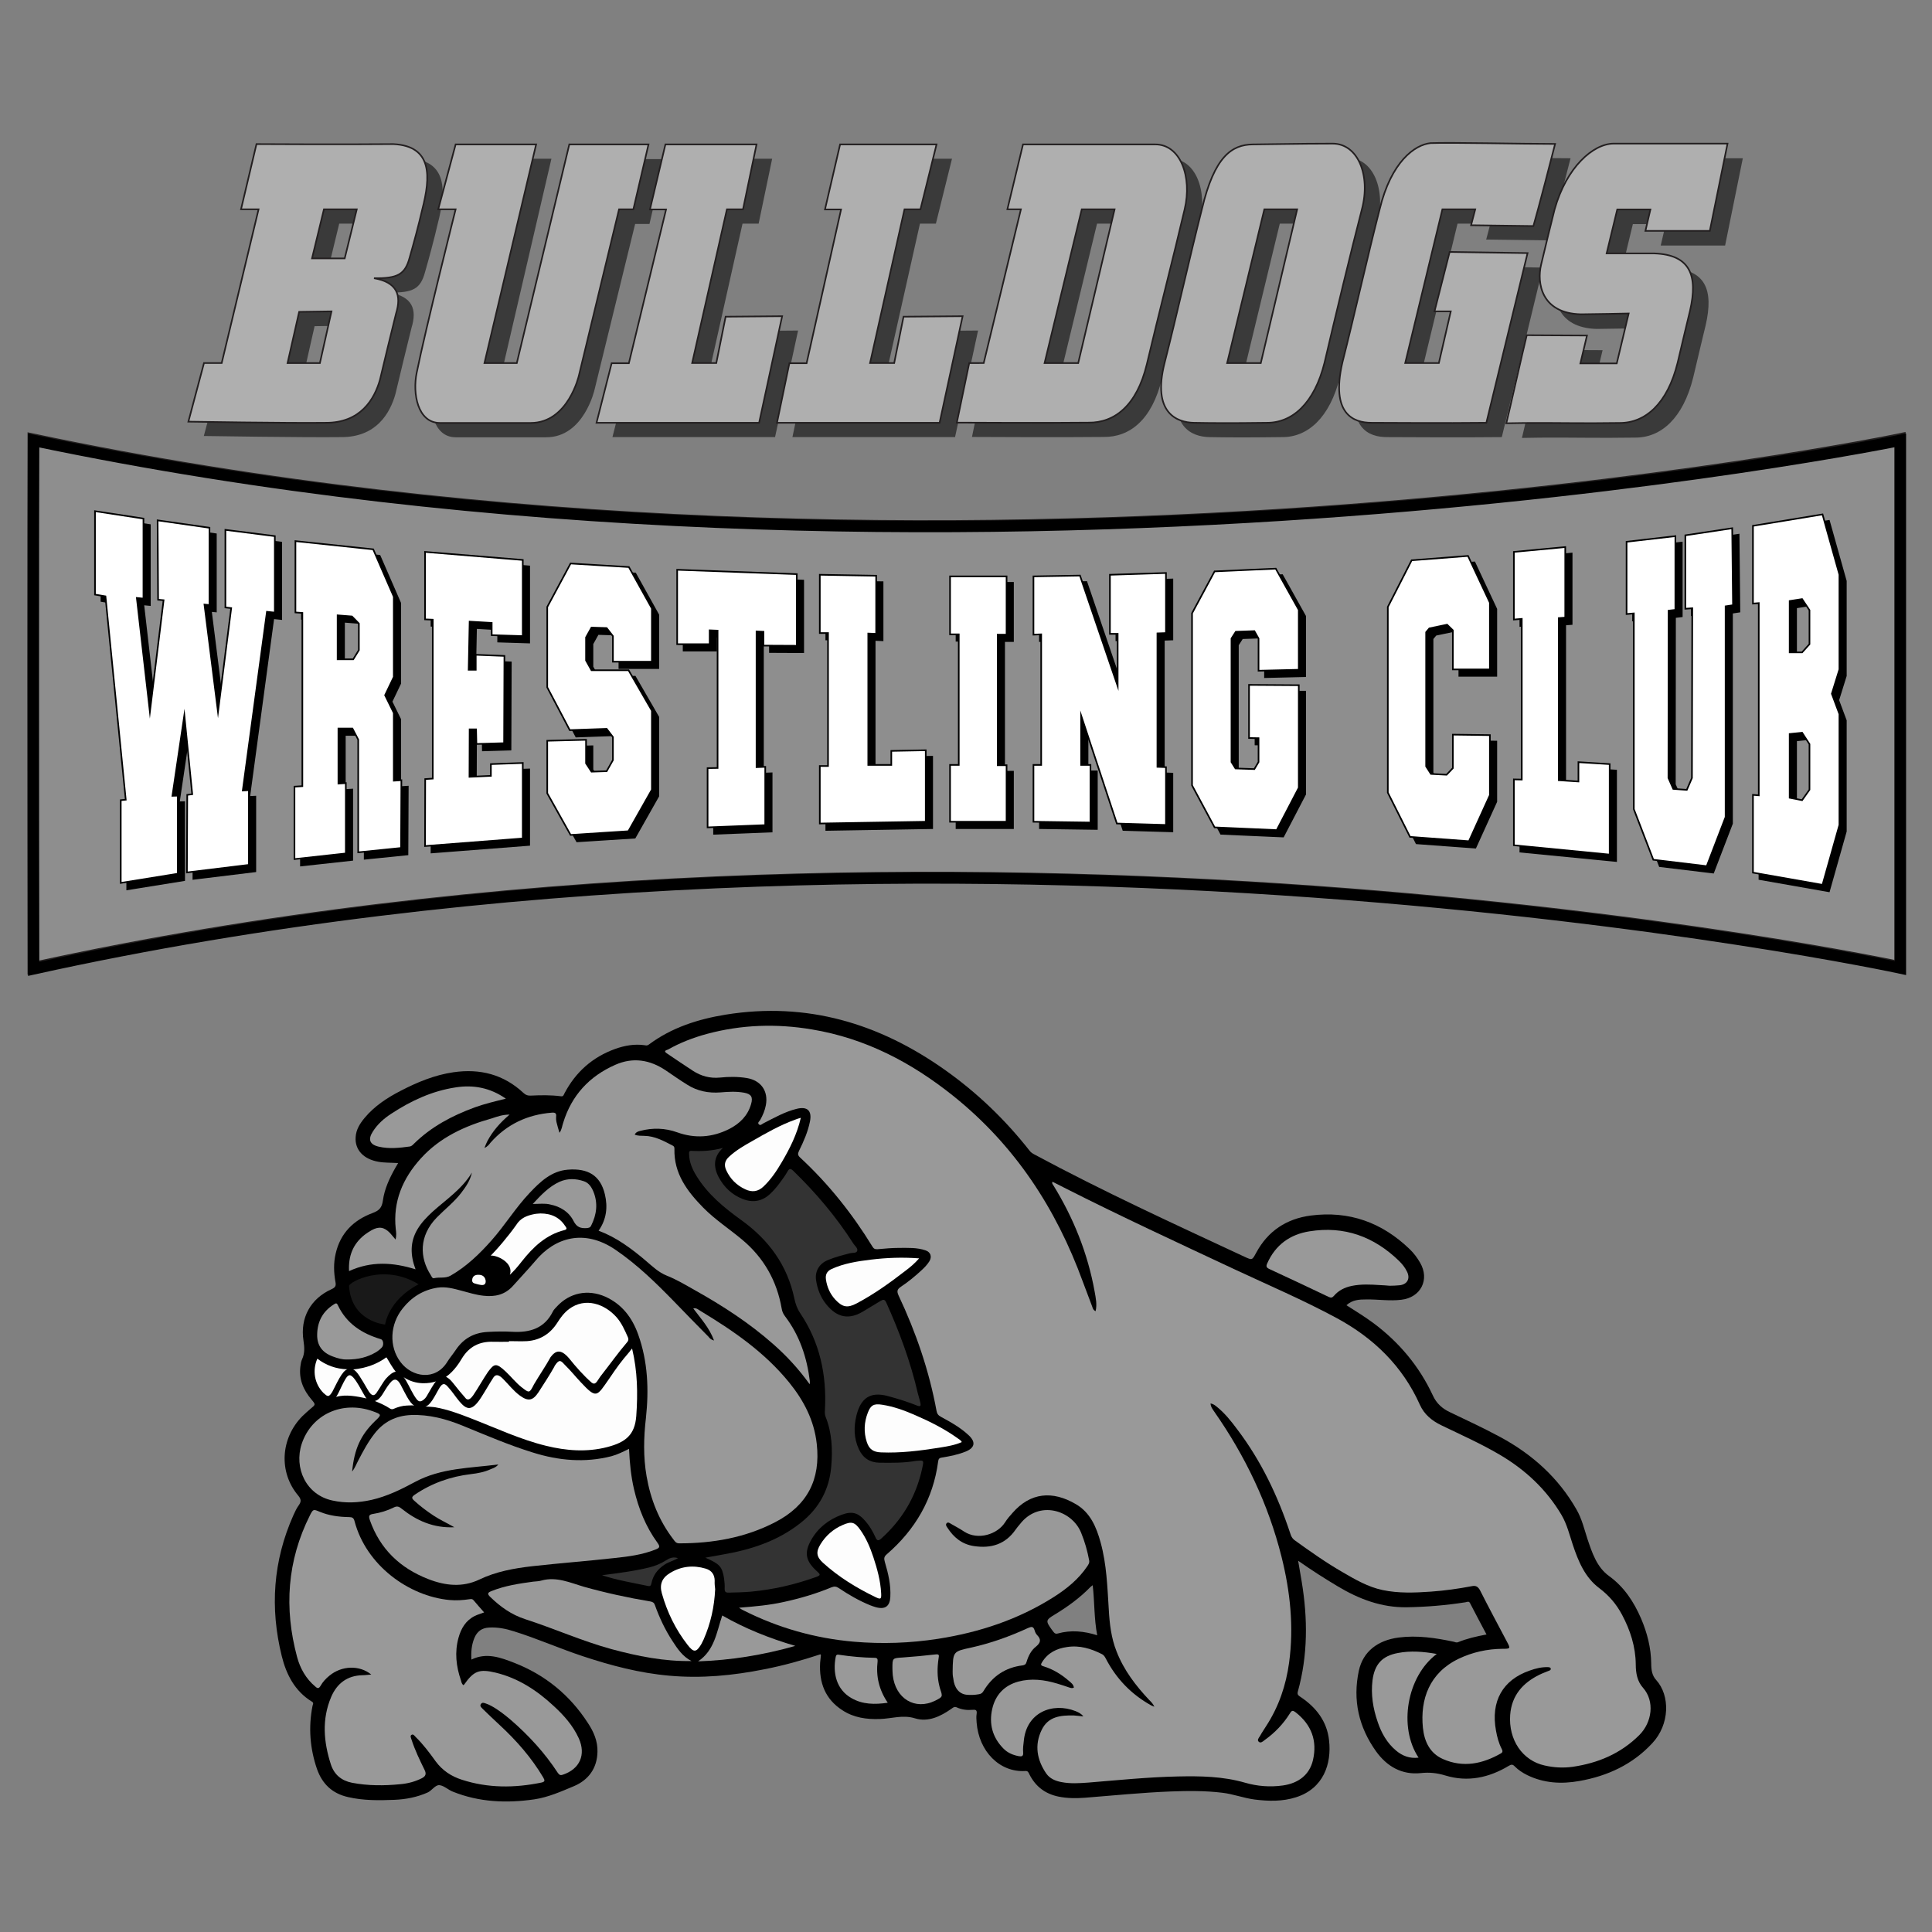 <?xml version="1.0" encoding="utf-8"?>
<!-- Generator: Adobe Illustrator 26.0.1, SVG Export Plug-In . SVG Version: 6.00 Build 0)  -->
<svg version="1.1" id="BD-Logo" xmlns="http://www.w3.org/2000/svg" xmlns:xlink="http://www.w3.org/1999/xlink" x="0px" y="0px"
	 viewBox="0 0 1200 1200" style="enable-background:new 0 0 1200 1200;" xml:space="preserve">
<rect x="0" y="0" width="1200" height="1200" fill="#808080" stroke="none"/>
<style type="text/css">
	.st0{fill:none;}
	.st1{fill:#999999;}
	.st2{fill:#FDFDFD;}
	.st3{fill:#333333;}
	.st4{fill:#191919;}
	.st5{stroke:#000000;stroke-width:5;stroke-miterlimit:10;}
	.st6{fill:#8E8E8E;stroke:#221F1F;stroke-width:7;stroke-miterlimit:10;}
	.st7{fill:none;stroke:#000000;stroke-width:7;stroke-miterlimit:10;}
	.st8{stroke:#000000;stroke-miterlimit:10;}
	.st9{fill:#FFFFFF;stroke:#000000;stroke-miterlimit:10;}
	.st10{fill:#3A3A3A;}
	.st11{fill:#AFAFAF;stroke:#231F20;stroke-miterlimit:10;}
</style>
<g id="Bulldogs_Wrestling_Club_Logo">
	<rect id="Background" class="st0" width="1200" height="1200"/>
	<g id="BD-Body">
		<path id="Sillowette" d="M1028.7,1043.5c-2.6-2.8-3.1-6.4-3.1-10.2c-0.1-9.8-2.5-19.1-6.3-28c-4.5-10.4-10.5-19.6-19.9-26.4
			c-7.6-5.5-10.5-14.4-13.4-23c-2-6.2-3.5-12.6-6.8-18.3c-11.2-19.7-27.5-34.3-47.3-45c-10.2-5.5-20.7-10.4-31.2-15.4
			c-4.9-2.3-8.5-5.5-10.8-10.6c-8.4-18-20.8-32.8-36.7-44.7c-5.4-4-11.1-7.5-16.9-11.2c3.7-3.4,8-3.6,12.4-3.6
			c7.2-0.1,14.5,1.1,21.7,0.2c12.1-1.4,17.8-12.6,11.6-23.1c-1.8-3.1-3.9-5.9-6.4-8.3c-17.2-16.6-37.6-24-61.5-20.9
			c-15,2-26.5,9.5-33.8,23c-2.6,4.8-2.5,4.8-7.3,2.6c-44-20.5-88.1-40.7-130.8-63.7c-1.1-0.6-2.1-1.3-2.8-2.3
			c-15.1-19.2-32.5-35.9-52.4-50c-40.9-29-85.9-42.5-136.2-34.4c-17.2,2.8-33.6,8-47.8,18.6c-0.9,0.7-1.7,0.6-2.6,0.4
			c-6.3-0.9-12.4,0.2-18.3,2.3c-14.1,5.1-24.5,14.3-31.5,27.6c-0.5,0.9-0.6,2.1-2.3,1.8c-6.2-0.8-12.4-0.7-18.6-0.4
			c-1.8,0.1-3.1-0.3-4.5-1.6c-12.4-11.6-27.1-15.3-43.6-12.9c-11.7,1.7-22.5,6.2-32.9,11.6c-8.3,4.3-16.1,9.4-22.2,16.7
			c-2.9,3.5-5.3,7.2-5.6,11.9c-0.6,8,4.9,13.8,14.2,15.4c3.9,0.7,7.9,0.5,12.2,0.8c-0.6,1.1-1.1,1.9-1.6,2.7
			c-3.7,6.5-6.9,13.3-7.9,20.7c-0.6,4.3-2.3,6.1-6.3,7.6c-11.9,4.4-20.1,12.5-23,25.2c-1.4,5.9-1.2,11.9-0.1,17.9
			c0.4,2.2-0.2,3.2-2.4,4.2c-13.1,5.9-19.7,17.8-17.5,32c0.6,4.1,0.9,7.8-0.9,11.6c-0.6,1.3-0.8,2.8-1,4.2
			c-1.1,8.1,1.8,14.8,6.9,20.8c2.6,3.1,2.6,3.1-0.6,5.7c-1.7,1.5-3.5,3-5.1,4.6c-13.6,13.8-14.8,34.8-2.6,49.3c1.9,2.3,2,3.7,0.4,6
			c-1.4,1.9-2.4,4.1-3.4,6.3c-12.6,28.3-14.6,57.5-7.2,87.4c2.8,11.4,8.1,21.8,18.7,28.3c1.4,0.8,0.6,1.7,0.4,2.7
			c-2.6,13.3-1.6,26.4,2.8,39.2c3.3,9.3,9.5,15.2,19.3,17.4c9.5,2.2,19.1,2.1,28.8,1.7c7.1-0.3,13.9-1.6,20.5-4.5
			c2.8-1.2,4.8-4.9,7.5-4.6c2.8,0.3,5.4,2.9,8.2,4c16.4,6.6,33.4,7.3,50.7,4.8c8.7-1.3,16.7-4.9,24.6-8.2c9-3.8,14.4-11.1,14.6-21.3
			c0.2-6.7-2.4-12.6-6-18c-11.2-17.3-26.5-29.8-45.7-37.3c-8.5-3.3-17.3-6.6-26.6-2c-0.3-4.7,0.1-9.1,1.8-13.3
			c1.7-4.2,4.7-6.4,9.2-6.6c5.3-0.3,10.3,0.7,15.3,2.3c14.5,4.5,28.4,10.7,42.9,15.5c17.5,5.8,35.3,10.5,53.8,12.1
			c19.9,1.8,39.5-0.1,59-4c11.8-2.3,23.3-5.5,34.8-9.3c0.2,0.4,0.3,0.5,0.3,0.6c-0.1,1.5-0.4,3.1-0.5,4.6
			c-0.7,12.4,3.1,22.7,13.9,29.6c7,4.6,15,5.7,23.2,5.4c7.3-0.2,14.2-2.8,21.9-0.4c8.1,2.5,15.8-1.2,22.6-6c1-0.7,1.8-1.5,3.3-0.8
			c3.1,1.4,6.4,1.8,9.7,1.5c2-0.2,3,0.1,2.6,2.6c-0.3,1.7-0.1,3.5,0,5.3c1.4,17.9,14.3,31.1,30.3,30.1c1.6-0.1,1.9,0.9,2.4,1.9
			c3.8,7.7,9.9,12.3,18.2,14c5.4,1.1,10.9,1.1,16.4,0.7c17.8-1.4,35.5-3.2,53.3-3.9c10.7-0.4,21.3-0.5,32,0.8
			c6.8,0.8,13.2,3.3,20,4.2c8.7,1.1,17.4,1.3,25.8-1.4c17-5.4,22.2-20.7,20.5-35.4c-1.3-11.8-8-20.4-17.7-26.9
			c-1.3-0.9-2.2-1.4-1.7-3.3c6.3-22.6,6.2-45.4,2.4-68.4c-0.7-4.1-1.4-8.1-2.2-12.9c8.4,5.9,16.4,11,24.6,15.9
			c13.2,7.9,27.1,13.2,42.8,13c12.3-0.2,24.4-1.2,36.5-3.1c1.1-0.2,2.2-0.9,2.9,0.6c3.3,6.4,6.7,12.8,10.2,19.4
			c-6.3,1.2-12.1,2.5-17.7,4.8c-1,0.4-1.8-0.1-2.7-0.3c-11.3-2.4-22.6-4.1-34.2-2.6c-13,1.7-22.1,8.7-24.7,20.6
			c-3.9,18.2-0.1,35,10.7,50.1c6.7,9.3,15.9,14.7,27.7,13.5c5.4-0.6,10.1-0.1,15.4,1.5c13.8,4.2,27,1.4,39.3-6c1.6-1,2.5-1,3.8,0.4
			c2.2,2.2,4.8,3.9,7.6,5.3c10.4,5.1,21.3,5.7,32.5,3.7c17.5-3.1,32.9-10.2,45.2-23.4C1037.2,1071.1,1037.4,1053.1,1028.7,1043.5z
			 M657,1014.6c-1,0.3-1.8,0.1-2.5-0.8c-0.4-0.6-0.9-1.1-1.3-1.7c-3.8-5.3-3.7-5.9,1.8-9.2c8.1-4.9,15.7-10.4,22.3-17.2
			c0.3-0.3,0.8-0.6,1.4-1.1c1.2,10.4,0.8,20.7,2.8,31.1C673.3,1013.1,665.2,1012.3,657,1014.6z"/>
		<g id="Gray_Parts">
			<g id="Leg_and_Paw_Parts">
				<path id="Leg_and_Paw" class="st1" d="M287.8,1046.7c0.2-0.1,0.3-0.2,0.5-0.4c6-8.5,9.4-9.8,19.5-7.4
					c14.1,3.4,25.8,11.1,36.2,20.8c6.3,5.8,11.9,12.1,15.5,20c4.6,10.2,0.6,19.1-9.9,22.6c-1.4,0.5-2.2,0.2-3.1-1.1
					c-8.1-12.4-18-23.2-29.2-32.9c-3.8-3.2-7.7-6.3-12.1-8.7c-1.1-0.6-2.2-1.1-3.4-1.5c-1.1-0.4-2.3-0.9-3.1,0.3
					c-0.9,1.2,0.3,2.2,1,2.9c3.5,3.4,7,6.8,10.6,10.1c10.5,9.7,19.8,20.3,27.1,32.6c1.1,1.9,1.2,2.7-1.2,3.2
					c-16.6,3.4-33.1,3.5-49.4-1.8c-6.5-2.1-12-5.7-16.2-11.4c-3.8-5.3-7.7-10.5-12.4-15.1c-0.7-0.7-1.5-2-2.5-1.4
					c-1.2,0.6-0.4,2-0.1,3c2.1,6.5,5.1,12.7,8.1,18.8c1.3,2.6,0.6,4-1.7,5.2c-4.2,2.1-8.7,3.3-13.4,3.7c-10,1-20.1,1-30-0.9
					c-6.5-1.3-11-5-13.1-11.4c-4.5-14-5.7-28,0.2-41.9c3.6-8.4,10-13.3,19.5-13.5c1.7,0,3.4-0.3,5.4-0.4c-7.3-6-18.4-5.6-26,0.7
					c-2.2,1.8-4.1,3.8-5.5,6.3c-1,1.7-1.8,1.8-3.2,0.5c-5.9-4.9-9.5-11.4-11.4-18.5c-8.1-30.2-6.2-59.6,8-87.9
					c2-3.9,2.1-3.9,6.1-2.2c5.8,2.4,12,3.2,18.2,3.3c2,0,2.9,0.5,3.4,2.5c7.2,27.4,33.6,46.6,59,49c4.2,0.4,8.3,0.1,12.4-0.5
					c1-0.1,1.7-0.3,2.5,0.6c2.1,2.5,4.3,5,6.6,7.6c-2,0.8-4,1.3-5.8,2.2c-5.6,2.8-8.5,7.7-10.1,13.5c-2.5,9-1.5,17.8,1.5,26.5
					C286.6,1044.8,286.8,1045.9,287.8,1046.7z"/>
				<path id="Paw_Part" class="st1" d="M551.4,1057.6c-8.1,1.2-15.7,1.1-22.6-2.9c-9.3-5.3-11.7-15.6-9.7-25.7c0.3-1.3,1-1.4,2-1.2
					c7.4,1.1,14.8,1.8,22.2,1.9c1.5,0,1.9,0.7,1.8,2.1C544,1041,545.9,1049.5,551.4,1057.6z"/>
				<path id="Paw_Part_00000005254885933849666250000003107378698027715492_" class="st1" d="M892.4,1027.3
					c-18.7,14-23.9,45.5-11.3,64.4c-5.5,0.7-10.1-1.1-14-4.4c-5.6-4.7-9.1-10.9-11.4-17.8c-2.9-8.4-4.3-17-3.2-25.9
					c1.3-9.9,6-15.1,15.8-16.9C876.1,1025.2,884,1025.8,892.4,1027.3z"/>
				<path id="Paw_Part_00000147220389038550254280000011505495240346232962_" class="st1" d="M591.7,1038.3
					c0.2-12.7,0.2-12.5,11.7-15c12.1-2.7,23.8-6.9,35.1-12.1c2.1-0.9,3.3-1.2,4.1,1.4c0.3,1.1,0.8,2.2,1.6,3
					c2.6,2.7,2.2,4.7-0.7,7.1c-3.1,2.4-4.8,5.9-5.9,9.6c-0.4,1.4-1.1,1.9-2.5,2.1c-10.6,1.3-18.7,6.7-24.2,15.9
					c-0.7,1.2-1.5,1.8-2.8,2c-2.7,0.5-5.4,0.6-8,0.3c-4.5-0.6-7.4-4.3-8-10.1C591.7,1040.8,591.7,1039.1,591.7,1038.3z"/>
				<path id="Paw_Part_00000129177242370734486720000006181314005343418518_" class="st1" d="M554.3,1036.3c0-6.5,0-6.4,6.3-6.8
					c6.8-0.5,13.6-1.1,20.4-1.9c2.4-0.3,2.3,0.5,2,2.2c-0.9,5.9-1,11.7,0.5,17.6c0.1,0.5,0.3,1,0.4,1.5c1.7,5,1.7,5-3,7.4
					c-12.5,6.2-24.8-1.2-26.4-15.9C554.4,1038.9,554.3,1037.4,554.3,1036.3z"/>
			</g>
			<g id="Chest">
				<path id="Chest_Part" class="st1" d="M429.5,1031.7c-17,0.3-33.4-3-49.7-7.4c-18.3-5-35.6-12.8-53.6-18.6
					c-8.6-2.8-15.4-7.7-21.7-13.8c-2.1-2-1.5-2.8,0.9-3.7c8.2-3.3,16.9-4.6,25.7-5.8c1.7-0.2,3.6-0.2,5.2-0.7
					c9.4-2.6,17.9,1.4,26.5,3.9c13.6,3.8,27.3,6.8,41.2,9.1c1.5,0.3,2.3,0.8,2.8,2.3c2.8,7.8,6.3,15.3,10.9,22.3
					C420.8,1024.1,424,1028.9,429.5,1031.7z"/>
				<path id="Chest_Part_00000064354729281083990970000012564295147744032405_" class="st1" d="M433.6,1031.9
					c10.3-6.9,11.5-18.2,15-28.5c14.1,8.1,29.1,14.1,45.4,18.9C473.8,1028,454.1,1031.2,433.6,1031.9z"/>
			</g>
			<path id="Tail" class="st1" d="M857.2,798.2c-5.9-0.4-11.8-0.7-17.6,0.5c-4.4,0.9-8.2,2.8-11.1,6.2c-1,1.1-1.7,1.3-3.1,0.7
				c-12.3-5.9-24.7-11.7-37-17.4c-1.9-0.9-2.1-1.7-1.3-3.5c5.1-11.5,14.2-18,26.2-19.9c21.7-3.5,40.2,3.3,55.8,18.5
				c1.9,1.9,3.6,4,4.8,6.5c2.2,4.3,0.2,8-4.6,8.5c-2.1,0.2-4.1,0.3-6.2,0.3C861.1,798.4,859.2,798.3,857.2,798.2z"/>
			<path id="Body" class="st1" d="M1020.5,1048.3c-3.6-4-4.5-9.2-4.5-14.5c-0.1-11-3.4-21.2-8.5-30.8c-3.5-6.6-8.1-12-14.2-16.6
				c-8.9-6.7-13-16.7-16.4-26.9c-2.1-6.3-3.6-12.7-7-18.5c-9.4-15.9-22.5-28.1-38.3-37.4c-11.7-6.9-24.1-12.4-36.3-18.3
				c-5.8-2.8-10.7-6.7-13.4-12.8c-10.8-24.1-28.8-41.5-51.8-53.9c-20.6-11.1-42.1-20.3-63.3-30.2c-35.4-16.6-70.9-33-105.8-50.7
				c-2.4-1.2-4.8-2.5-7.3-3.7c-0.4,1,0,1.3,0.3,1.8c12.7,20.5,21.6,42.6,25.9,66.4c0.7,4,1.6,8,0.6,12.2c-1.6-0.7-1.8-2-2.2-3.1
				c-1.9-5-3.8-10-5.7-15.1c-16.6-45.6-42.3-84.9-80.5-115.5c-26-20.8-54.6-35.8-87.8-41.3c-22-3.7-43.7-3-65.3,2.8
				c-8.4,2.3-16.5,5.4-24.1,9.7c-0.6,0.3-3.2,0.7-0.8,2.3c5.4,3.7,10.8,7.3,16.3,10.9c5.1,3.3,10.6,4.8,16.8,4.2
				c5.6-0.6,11.2-0.6,16.7,0.3c8.8,1.5,13.4,8.1,11.8,16.8c-0.6,3.3-1.9,6.3-3.5,9.2c-0.4,0.8-1.8,1.6-1,2.6c1.1,1.3,2.1-0.1,3-0.5
				c6.7-3.4,13.3-7.2,20.7-9c6.6-1.6,9.5,1.2,8.2,7.8c-1.3,6.5-3.9,12.4-6.8,18.3c-0.9,1.8-0.8,2.8,0.7,4.2
				c17.6,16.3,32.4,34.9,44.9,55.3c0.8,1.4,1.7,1.7,3.3,1.6c4.4-0.4,8.9-0.8,13.3-0.8c5.5,0,11-0.3,16.3,1.5c3.3,1.1,4.2,4,2.4,6.9
				c-1.2,1.9-2.8,3.6-4.5,5.2c-4.1,3.8-8.4,7.4-13.1,10.5c-2.3,1.6-2.7,2.7-1.5,5.4c10.8,22.9,19,46.7,23.6,71.7
				c0.3,1.7,1,2.8,2.7,3.7c6.1,3.3,12.2,6.7,17.3,11.5c4.5,4.2,3.8,7.8-1.9,10.1c-4.7,1.9-9.7,2.9-14.7,3.7
				c-1.6,0.2-2.2,0.8-2.4,2.5c-3.1,23.3-14.2,42.3-31.9,57.6c-1.8,1.5-1.8,2.7-1.2,4.8c2.1,7.1,3.8,14.2,3.4,21.7
				c-0.3,5.8-3.2,7.9-8.9,6.4c-1.3-0.4-2.6-0.8-3.8-1.3c-6.8-2.8-13.2-6.5-19.3-10.6c-1.5-1-2.7-1.2-4.5-0.5
				c-9.6,4-19.5,6.9-29.6,9.1c-8.9,2-17.9,2.8-27.9,3.6c1.4,0.9,2,1.3,2.7,1.6c21.6,10.9,44.5,17.4,68.6,19.5
				c17.5,1.5,35,0.9,52.4-1.8c25.6-4,49.9-12,71.9-26c8-5.1,15.3-11,20.7-19c0.7-1.1,1.5-2.1,1.2-3.7c-1.1-5.9-2.7-11.6-5-17.2
				c-5.7-14.1-26.3-20.5-38-5.3c-0.9,1.1-1.9,2.2-2.7,3.4c-6.4,9.2-15.3,11.8-25.9,10.2c-7.4-1.1-12.6-5.4-16.5-11.5
				c-0.6-0.8-1.3-1.9-0.3-2.8c0.8-0.7,1.8,0,2.6,0.5c2.8,1.6,5.6,3.1,8.3,4.9c8.5,5.4,20.5,1.7,25.3-5.9c1.3-2.1,3-4,4.6-5.8
				c11.1-12.7,24.8-14,39.4-5.4c8.9,5.2,12.7,14.2,15.3,23.7c3.8,13.7,4.2,27.8,5.1,41.9c0.5,8.8,1.5,17.5,4.8,25.8
				c4.5,11.6,11.9,21.3,20.3,30.2c1.1,1.1,2.3,2.2,3.2,4.2c-1-0.4-1.5-0.6-1.9-0.8c-12.3-6.8-21.7-16.5-28.2-29
				c-0.6-1.1-1.1-2.1-2.3-2.8c-6.9-3.5-14-5.7-21.8-4.5c-6.5,0.9-12,3.6-15.6,9.5c-0.9,1.4-0.8,2,1,2.5c5.9,1.8,11.1,5,15.8,9.1
				c1.3,1.1,2.8,2.2,3,4.1c-1.1,0.6-2,0.2-3-0.1c-2.4-0.8-4.9-1.7-7.4-2.4c-8-2.4-16.1-3.4-24.2-1.2c-8.6,2.4-14.1,8.2-16.1,16.9
				c-2.1,9.3,0.1,17.7,6.9,24.6c2.6,2.7,5.9,4.1,9.6,4.8c1.8,0.3,2.9,0.1,2.7-2.3c-0.2-2.4,0.1-4.8,0.4-7.1
				c1.6-17.8,17.8-24.2,32.1-18.6c1.7,0.7,3.4,1.4,4.9,3.3c-2.4-0.2-4.2-0.5-6-0.6c-8-0.1-15.8,0.5-19.9,9c-4.6,9.5-2.9,18.6,2.8,27
				c2.2,3.2,5.7,4.7,9.5,5.4c5.6,1.1,11.1,0.7,16.7,0.3c18.5-1.5,36.9-3.4,55.5-3.8c14.1-0.3,28.1-0.1,41.9,3.9
				c7.6,2.2,15.4,2.8,23.4,1.7c9.9-1.4,16.6-6.8,18.7-15.7c2.8-12.1-0.9-22-10.7-29.7c-1.7-1.3-2.4-1.4-3.6,0.6
				c-4.1,6.6-9.4,12.1-15.7,16.6c-1,0.8-2.4,2.1-3.6,1.1c-1.3-1.1,0-2.5,0.7-3.6c1.2-2.2,2.6-4.2,3.9-6.3
				c7.8-12,12.3-25.3,14.2-39.4c3-22.2,0.7-44-4.7-65.6c-8.2-32.7-22.5-62.6-41.8-90.2c-1-1.5-2.2-2.9-2.3-5.1
				c1.7,0.3,2.8,1.2,3.8,2c5,4,8.9,8.9,12.7,14c14.9,19.6,25.3,41.5,33,64.7c0.5,1.6,1.1,3,2.5,4.1c9.7,7,19.6,14,30,20
				c7.9,4.6,15.8,9.2,24.8,11.1c9.9,2.1,20,1.7,30,1c8.6-0.6,17.1-1.8,25.5-3.4c2.4-0.5,3.8,0.2,5.1,2.6
				c5.4,10.7,11.1,21.3,16.7,31.9c2.3,4.3,2.2,4.4-2.7,4.4c-9.6,0.1-18.7,2.1-27.3,6.2c-18.1,8.7-24,25.1-22.2,42.9
				c0.9,8.5,4.3,15.8,12.5,19.4c12.5,5.5,24.5,3,35.9-3.5c1.4-0.8,1.1-1.7,0.5-2.9c-1.8-3.5-2.8-7.3-3.5-11.2
				c-3.4-18.2,4.1-31.6,21-37.4c3.6-1.3,7.3-2.2,11.2-2.1c0.7,0,1.6,0.1,1.8,0.9c0.2,0.9-0.7,1.2-1.3,1.4c-1.9,0.8-3.9,1.5-5.7,2.4
				c-10.4,5.1-17.3,12.9-18.2,25c-1.1,15.4,7.6,28.4,21.5,31.4c5.7,1.3,11.5,1.6,17.3,0.8c15.8-2.3,29.8-8.2,41.3-19.6
				C1026.2,1069.8,1027.9,1056.6,1020.5,1048.3z"/>
			<g id="Head">
				<path id="Chin" class="st1" d="M309.5,909.6c-17.5,2.3-35.5,2.1-51.8,10.9c-8.5,4.6-17.3,8.9-26.9,11.1
					c-8.1,1.8-16.1,2.2-24.3,0.4c-16.5-3.5-24-20.3-19.1-35.2c6.1-18.3,25.2-27,44-20.3c5.8,2.1,5.8,2.1,1.4,6.3
					c-8.8,8.6-12.7,17.1-14.1,31.2c1.8-2.2,2.6-4.6,3.8-6.8c3-5.8,6.1-11.6,10.1-16.7c5.7-7.4,13.3-11.2,22.7-11.6
					c11.2-0.4,21.7,2.4,32,6.6c14.4,5.9,28.8,12.1,43.7,16.7c15.9,5,32.2,6.5,48.7,2.3c3.8-1,7.3-2.8,11-4.6
					c0.4,8.7,1.2,17,3.1,25.1c2.8,12,7.3,23.3,14.6,33.3c1.9,2.6,1.1,3.2-1.4,4.2c-8.1,3.2-16.6,4.3-25.1,5.2
					c-17.1,1.9-34.2,3.2-51.3,5.1c-11.3,1.3-22.5,3.3-32.9,8.3c-10.5,5-21.2,3.8-31.7-0.3c-17.5-6.8-30-18.7-36.3-36.7
					c-0.8-2.5-0.6-3.4,2.2-3.8c4.4-0.7,8.7-2,12.7-4c2-1,3.2-0.6,4.9,0.8c9.3,7.4,19.7,12.1,32.7,11.5c-4.7-2.7-9.1-4.7-13-7.3
					c-4.2-2.8-8.1-5.7-11.8-9.1c-1.7-1.5-2-2.3,0.2-3.8c10.6-7.2,22.3-11.3,34.9-12.8c4.3-0.5,8.6-1.3,12.6-3.2
					C306.8,911.8,308.4,911.1,309.5,909.6C309.5,909.6,309.5,909.6,309.5,909.6z"/>
				<path id="Cheek" class="st1" d="M443.5,832.6c-2.9-7.9-8.2-13.6-12.9-19.9c2-0.5,3.2,0.8,4.4,1.5c20.4,12.3,39.9,25.7,55.1,44.4
					c9.1,11.2,15.6,23.6,17.2,38.2c2.5,22.2-5.9,38.3-25.7,48.6c-18.7,9.7-38.8,13.2-59.7,13.2c-2,0-2.7-1.2-3.6-2.4
					c-9-11.7-14.2-24.9-16.7-39.3c-2.1-12-1.8-24.1-0.4-36.2c1.9-17.6,1.2-35-4.8-51.8c-3.7-10.4-10-18.8-20.4-23.5
					c-10.9-4.8-22.3-2.5-30.3,6.3c-0.8,0.9-1.8,1.8-2.3,2.9c-5.2,10.5-14.3,13.2-25.2,12.6c-5.2-0.3-10.3-0.2-15.5,0.1
					c-8.4,0.5-14.8,4.1-19.5,11c-1.7,2.6-3.8,5-5.4,7.6c-7.3,11.9-21.9,9.7-29.1,0c-7.1-9.5-6.6-23.2,1.4-33.2
					c5.5-7,12.7-11.5,21.6-12.9c5.2-0.8,10.1,0.6,15,1.9c4.5,1.2,8.9,2.6,13.6,3.1c7,0.8,13.3-0.5,18.3-6.1
					c4.6-5.2,9.4-10.2,13.9-15.5c12.1-14.6,30.4-20.1,49.7-7c13.5,9.2,25,20.4,36.3,32c7.1,7.4,14.3,14.7,21.5,22
					C440.7,831.1,441.5,832.1,443.5,832.6z"/>
				<path id="Upper_Lip" class="st1" d="M215.2,844.4c-2,0.1-5.3-0.6-8.6-1.9c-6.4-2.4-9.8-6.8-9.6-13.8c0.2-8.1,3.6-14.3,10.5-18.6
					c1-0.6,1.6-1,2.3,0.5c5.4,11.5,15,17.7,26.8,21.2c1.5,0.4,2,3.7,0.5,5.2c-1,1.1-2.3,2.1-3.6,2.9
					C228.3,842.9,222.7,844.5,215.2,844.4z"/>
				<path id="Eye_Lid" class="st1" d="M330.9,747.8c5.3-5.7,10.1-10.8,16.7-13.8c5-2.2,10.1-2,15.1-0.3c3,1,4.7,3.6,5.9,6.5
					c2.9,7.2,2,14.2-1.4,21c-0.6,1.3-1.5,1.5-3,1.6c-3.6,0.2-6-0.6-7.9-4.3c-2.9-5.8-8.2-9.1-14.7-10.4
					C338.4,747.3,335,747.8,330.9,747.8z"/>
				<path id="Forehead" class="st1" d="M316.5,692.3c-6,5.1-10.5,10.3-13.8,16.5c-0.6,1.2-1.1,2.4-1.8,4.2c2.1-0.9,2.9-2.2,3.8-3.3
					c10.1-11.4,22.9-17.4,38-18.6c2.2-0.2,3,0.4,2.7,2.6c-0.1,1,0,2.1,0.2,3.1c0.5,2.2,1.2,4.4,1.9,6.8c1.5-2,1.6-4.2,2.3-6.2
					c5.2-17,16.2-28.9,32.3-36c11-4.9,21.6-3.2,31.5,3.5c4.4,3,8.7,6,13.2,8.8c6.3,4,13.3,5.4,20.8,4.8c4.8-0.4,9.7-0.7,14.6,0.2
					c4.4,0.8,5.6,2.7,4.3,7.1c-2.1,7.3-7.1,12.1-13.5,15.4c-10.5,5.3-21.3,6.1-32.4,2.1c-7.5-2.7-15.2-2.9-22.9-0.9
					c-1.3,0.3-2.6,0.7-3.5,2.3c2,0.9,4,0.7,6,0.8c6.6,0.1,12.1,3.2,17.7,6.1c0.9,0.5,1,1.1,1,2c-0.4,15.3,7.9,26.3,17.9,36.5
					c7.4,7.5,16.2,13.2,24.2,19.9c13.4,11.2,21.5,25.5,24.5,42.7c0.3,1.9,1,3.5,2.2,5c9,11.9,13.5,25.5,15.3,40.1
					c0.1,0.5,0,0.9-0.1,2c-6.8-9.5-14.3-17.6-22.6-24.9c-14.9-13.2-31.5-23.9-48.8-33.6c-5.7-3.2-11.3-6.6-17.4-9
					c-5-2-8.7-5.6-12.6-8.9c-4.5-3.9-9.1-7.5-14-10.8c-4.9-3.3-10.1-6.1-15.7-8.2c4.9-7,5.8-14.6,3.9-22.6
					c-2.8-11.8-10.6-16.3-23-15.3c-10.2,0.8-17.2,7.5-23.8,14.5c-8.6,9.1-15.2,19.9-23.5,29.3c-7.5,8.5-15.6,16.3-25.5,22
					c-3.3,1.9-6.9,0.8-10.3,1.6c-1.1,0.3-1.6-1.2-2.1-2c-6.8-10.6-7.5-24.1,3.8-35.7c5-5.1,10.7-9.5,15.1-15.2
					c2.9-3.8,5.7-7.8,6.7-12.7c-6.1,10.2-15.8,16.6-24.3,24.2c-3.6,3.3-7,6.8-9.5,11c-4.7,7.9-4.5,16.1-1.2,24.9
					c-14-4.4-27.6-5.2-41.3,1.1c-0.5-9.3,2.4-16.8,9.6-22.5c1.4-1.1,2.9-2,4.4-2.9c4.5-2.5,7.8-2,11.4,1.7c1.1,1.2,2.1,2.5,3.5,4.1
					c0.6-2.4,0.4-4.6,0.1-6.6c-1.8-17,4.3-31.3,15.5-43.7c11.9-13.2,27.5-20.3,44.3-25C308.9,693.5,312.2,692.3,316.5,692.3z"/>
				<path id="Ear" class="st1" d="M314.2,682.4c-6.9,1.7-13.2,3.2-19.3,5.4c-14.2,5.2-27.2,12.1-38,22.8c-0.7,0.7-1.3,1.3-2.3,1.5
					c-6.5,0.9-13,1.6-19.4,0.1c-5.6-1.3-6.8-4.5-3.6-9.4c2.9-4.6,7-8.2,11.5-11.1c12.2-8,25.3-14.1,39.9-16.3
					C293.9,673.7,304.3,675.5,314.2,682.4z"/>
			</g>
		</g>
		<g id="White_Parts">
			<g id="Spikes">
				<path id="Spike_00000041292950597516356200000002455401688892479400_" class="st2" d="M444.2,987.1c-0.5,10.9-2.8,21.3-7.2,31.3
					c-0.4,0.9-0.9,1.9-1.4,2.8c-3.1,5.2-4.7,5.4-8.5,0.5c-7.5-9.6-12.7-20.3-16-32c-1.6-5.6,0.1-9.7,5.1-12.7
					c6.9-4.2,14.4-5,22.1-2.7c3.7,1.1,5.6,3.7,5.6,7.6C443.8,983.6,444,985.4,444.2,987.1z"/>
				<path id="Spike_00000064318660959273555340000011029414718169988529_" class="st2" d="M547.3,989.6c0.2,3.6-0.2,4-3.5,2.4
					c-11.8-5.7-22.9-12.5-32.6-21.3c-4.1-3.7-4.5-6.8-1.6-11.5c3.3-5.4,8-9.5,13.8-12c5.5-2.4,7.5-1.9,11,3.1c3.7,5.2,6.1,11,8.1,17
					C544.9,974.6,546.9,981.9,547.3,989.6z"/>
				<path id="Spike_00000111175258037863882070000006061723647397937026_" class="st2" d="M597.4,895.7c-4.5,2-9.3,2.7-14.1,3.5
					c-12,1.9-24,3.4-36.1,2.9c-4.8-0.2-7.3-1.9-8.8-6.4c-2-6.1-1.7-12.3,0.6-18.2c1.8-4.8,3.8-5.8,8.9-5c7.2,1.1,14,3.6,20.6,6.5
					c9.2,4,18.2,8.5,26.4,14.4C595.7,894,596.8,894.5,597.4,895.7z"/>
				<path id="Spike" class="st2" d="M570.9,781.6c-2.8,3.2-5.6,5.5-8.5,7.7c-9.7,7.5-19.6,14.6-30.4,20.3c-5.7,3-8.8,2.3-13.2-2.4
					c-3.2-3.5-5.1-7.7-5.8-12.5c-0.4-2.9,0.5-5.1,3.5-6.5c7.7-3.5,16-4.8,24.3-5.8C550.6,781.2,560.4,780.8,570.9,781.6z"/>
				<path id="Spike_00000098943791795790263770000007251386862308892862_" class="st2" d="M497.4,694.3c-2.4,10.3-6.8,19-11.8,27.5
					c-3.2,5.5-6.7,10.7-11.3,15.1c-3.4,3.3-7.2,3.8-11.4,1.8c-5.4-2.5-9.3-6.4-11.8-11.8c-1.5-3.2-1-5.9,1.7-8.4
					c4.3-4,9.3-6.9,14.3-9.7c8.7-5,17.4-10,26.9-13.4C495,695,495.9,694.7,497.4,694.3z"/>
			</g>
			<g id="Teeth">
				<path id="Lower_Big_Teeth" class="st2" d="M392.6,837.6c3.4,14.2,3.6,27.9,2.6,41.9c-0.9,11.7-6.5,16.3-18,19.3
					c-12.7,3.3-25.5,2.3-38.1-0.8c-15.9-3.9-30.8-10.9-46-16.8c-7.4-2.9-14.8-5.7-22.7-7.1c-1-0.2-6.2-0.5-6.2-0.5
					c3.2-0.6,6.2-7.2,8.2-10.6c2.5-4.7,4.1-3.6,5.9-1.5c3,3.3,4.4,5.8,7.1,9c4.5,5.3,7.8,6.3,13.5-2.6c2.7-4.2,5.2-8.7,7.7-12.5
					c1.6-2.2,3.6-1.2,5.8,1c3.5,3.5,6.5,7.5,10.6,10.5c5.1,3.7,8,3.1,11.5-2.2c3.2-5,6.9-10.6,9.8-15.8c0.1-0.3,0.2-0.6,0.4-0.8
					c2.6-3.9,3.6-3.1,5.7-0.8c5.2,5.2,6.7,7.4,10.4,11.3c9.8,10.5,9.9,8.7,17.4-2c5.3-7.8,7.3-10.6,12.8-17
					C391.4,839,391.8,838.5,392.6,837.6z"/>
				<path id="Upper_Big_Teeth" class="st2" d="M316.2,833c3.7,0,7.5,0.2,11.2,0c8.2-0.6,14.4-4.6,18.8-11.5c2-3.2,4.2-6.1,7.2-8.4
					c10.2-7.6,22.2-3.1,29.4,4.9c3.3,3.7,5.2,8.1,7.2,12.6c0.5,1.2,0.4,2.1-0.5,3.1c-5.8,6.8-10.2,13.1-16.7,21.4
					c-2.1,3-2.9,5.4-5.3,3.7c-5.1-4.5-9.7-9.7-14.1-15.2c-5.1-5.9-8.3-4.8-11.4-0.7c-3,5.5-6.9,11.1-10.3,16.9
					c-2.9,5.7-2.9,5.6-7.9,1.7c-3.3-2.6-6.6-6.7-9.6-9.5c-6.2-5.9-7.3-4.9-11.1,0.1c-3,4.4-6.2,10.2-9.3,14.7
					c-1.4,1.9-2.8,3.1-4.3,2c-3.6-4.1-4.7-5.5-8.2-9.9c-1.2-1.4-1.9-2.4-4.3-3.8c1-0.5,5.5-3.8,9.8-11.2c4.5-7.5,11-10.8,19.6-10.5
					c3.2,0.1,6.4,0,9.6,0C316.2,833.2,316.2,833.1,316.2,833z"/>
				<path id="Small_Tooth" class="st2" d="M197.1,843.9c5.4,4.1,11.5,6.4,18.7,6.6c-3.3,0.8-6.9,9.3-9.3,13.8
					c-2.4,4.1-3.2,3-5.7,0.8C195.3,859.4,193.9,851.2,197.1,843.9z"/>
				<path id="Small_Tooth_00000176745456225691667590000008746361511290254734_" class="st2" d="M232.8,870.2c4-0.9,5.6-6.5,9.3-11
					c3-3.8,5-2.4,6.8,1c2.2,4.1,5.5,11.5,8.4,12.8c-1.5-0.1-1-0.2-4.5,0c-2.9,0.1-5.7,0.9-8.4,2.1c-0.9,0.4-1.6,0.1-2.3-0.3
					C239.6,873.1,236.1,871.5,232.8,870.2z"/>
				<path id="Small_Tooth_00000010275980468834045570000004816705062781485477_" class="st2" d="M219.3,850.6
					c7.9-0.8,14.7-3.2,20.6-7.5c0.1,0.1,0.2,0.1,0.3,0.2c1.5,2.5,3.7,6.4,5.6,8.7c-1.8,0.2-4,2-5.9,4.1c-1.8,2-3.8,5.8-5.5,8.2
					c-1.6,2.8-3.4,3.6-6.1-1.3C224.2,856,221.6,851.3,219.3,850.6z"/>
				<path id="Small_Tooth_00000161626082163409758430000011821844150332903344_" class="st2" d="M250.7,855.4
					c7.8,5.2,16.2,3.9,20.2,2.6c-1.2,0.7-4.1,6.3-6,9.4c-0.8,1.4-2.8,3.1-4.1,3c-1.4,0-2.6-2.1-3.7-3.8
					C254.9,863,252.3,856.9,250.7,855.4z"/>
				<path id="Small_Tooth_00000131366063733043193380000002377201516829066120_" class="st2" d="M227.7,868.6
					c-5.6-1.2-13-2.8-19.1-0.9c1.4-0.7,5.7-13,8.1-13.4C219.9,852.7,226.3,867.8,227.7,868.6z"/>
			</g>
			<g id="Eye">
				<path id="Eye_White" class="st2" d="M335.7,753.7c7,0,12,2.6,15.5,8c0.6,0.9,1.3,1.8-0.5,2.3c-11.6,2.9-19.6,10.6-26.7,19.6
					c-2.8,3.6-4.5,5.5-7.3,8.2c2.5-7.4-7.9-12.3-11.9-11.9c1.7-1.8,3.8-3.9,7.4-8.2c2.9-3.5,5.8-7.1,8.4-10.8
					c2.7-4.4,6.7-5.9,11.2-6.8C333.2,753.8,334.8,753.8,335.7,753.7z"/>
				<path id="Eye_White_Small" class="st2" d="M297.3,791.8c2.2,0,3.8,1,4.3,3.3c0.4,2.2-0.7,3.4-2.9,3c-0.8-0.1-1.6-0.3-2.4-0.5
					c-1.4-0.5-3.3-0.4-3-2.8C293.5,792.8,294.9,791.7,297.3,791.8z"/>
			</g>
		</g>
		<path id="Collar" class="st3" d="M449,713c-5.9,5.5-6,11.6-2.7,18c3.3,6.3,8.3,11.1,15,13.7c6.3,2.5,12.2,1.5,17.2-3.3
			c2.1-2,4-4.2,5.7-6.5c1.7-2.3,3.5-4.7,4.9-7.2c1.1-2,1.9-2.1,3.6-0.5c14.1,13.7,26.8,28.7,37.4,45.3c0.9,1.4,2.9,2.8,2.3,4.5
			c-0.5,1.5-2.9,1-4.4,1.4c-4.7,1.2-9.4,2.4-13.9,4.3c-5.3,2.2-8.1,7-7.2,12.6c0.8,5.2,2.6,10,5.8,14.2c5.4,7,12.7,11.6,23.5,5
			c3.5-2.2,7.1-4.2,10.6-6.4c1.8-1.1,2.7-1.2,3.7,1c8.2,18.2,15.1,36.9,19.6,56.4c0.5,2,1.2,4,1.6,6c0.3,1.5,0.1,2.4-1.9,1.6
			c-6-2.4-12.1-4.3-18.4-6c-10.9-2.9-16.7,1.3-19.4,11.9c-1.8,7.2-1.7,14.4,1.5,21.2c2.5,5.4,6.8,8.2,12.7,8.3
			c7.6,0.1,15.1,0.2,22.6-1.1c0.9-0.1,1.9-0.1,2.8-0.2c1.8-0.1,2,0.7,1.7,2.3c-2.6,13.9-8.2,26.3-17.3,37.2
			c-2.7,3.2-5.5,6.1-8.6,8.9c-2,1.8-2.8,1.2-3.7-0.9c-1.6-3.5-3.5-6.8-6-9.7c-4.7-5.5-8.3-6.6-15.1-4.1c-8,3-14.5,8.1-18.7,15.5
			c-4.5,7.9-3.7,13.1,3.7,19.7c2.1,1.9,2.1,2.4-0.7,3.4c-13.1,4.7-26.5,7.8-40.4,9.1c-4.6,0.4-9.1,0.5-13.6,0.6
			c-1.8,0.1-2.9-0.2-2.8-2.5c0.1-2.2-0.1-4.4-0.4-6.5c-1.2-7.2-2.7-8.8-11.6-12.7c3.8-0.7,7.1-1.3,10.5-1.9
			c17.7-3,34.5-8.4,48.8-19.8c11.3-8.9,17.7-20.6,18.9-34.9c0.9-10.5,0.5-20.9-3.5-30.9c-0.6-1.4-0.5-3-0.4-4.6
			c1.1-21.5-3.2-41.7-15.4-59.8c-1.9-2.8-2.9-5.8-3.6-9c-4.3-20.7-16-36.6-33-48.8c-10.7-7.7-20.8-16-27.8-27.4
			c-2.6-4.2-4.5-8.6-4.6-13.6c0-0.9-0.2-2,1.3-2C436,715.2,442.4,714.8,449,713z M402.6,985.1c1.4,0.3,1.7-0.4,2-1.6
			c1-5.1,3.9-8.9,8.2-11.7c2.6-1.7,5.7-2.4,8.3-4c-2.9-1-5.2-0.1-7.5,1.4c-3.1,2-6.6,3.4-10.1,4.3c-9.7,2.4-19.6,3.6-29.6,4.9
			C383.3,981.5,393,983.1,402.6,985.1z"/>
		<path id="Nose_Tip" class="st4" d="M239.2,822.7c0,0-21-1.7-22.4-24c-0.1-2.2,21.4-14.4,43.2-1
			C241.1,807.5,239.2,822.7,239.2,822.7z"/>
	</g>
	<g id="Banner">
		<path id="Banner_Background" class="st5" d="M37.2,293.5v288.3c0,0,477.5-115.2,1126,0.2c0,0,0-187.2,0-287
			C514.3,399.9,37.2,293.5,37.2,293.5z"/>
		<path id="Banner_Border__x28_Gray_Fill_x29_" class="st6" d="M20.6,272.8c-0.2,42.6-0.2,230.7,0,328.2
			c574.9-125.8,1159.5-0.5,1159.5-0.5V272.6C1180.1,272.6,595.5,394,20.6,272.8z"/>
		<path id="Banner_Border" class="st7" d="M20.9,273.6c-0.2,42.6-0.2,230.7,0,328.2c574.6-126.7,1159.5-0.5,1159.5-0.5V273.5
			C1180.4,273.5,595.5,394,20.9,273.6z"/>
		<g id="Wrestling_Club_Text">
			<g id="Wrestling_Club_Text_Black">
				<path id="B_00000026132432193586162720000014623581598586464905_" class="st8" d="M1146.5,360.9l-10.5-37.4l-43.2,7.1v48.3
					l3.6-0.3V498l-3.6-0.3V546l43.2,7.6l10.5-37.2v-68.9l-4.7-12.6l4.7-15.1V360.9z M1127.9,494.5l-4.6,6.5l-7.7-1.5v-39.6l7.7-0.8
					l4.6,7.1V494.5z M1127.9,404.1l-4.6,5.1h-7.7v-31.9l7.7-1.2l4.6,6.9V404.1z"/>
				<polygon id="U_00000111874547503773334280000013978726062138037652_" class="st8" points="1014.3,340.5 1014.3,385.4 
					1018.8,385 1018.8,506.6 1030.9,538 1064.1,542 1075.8,511.5 1075.8,380.6 1080.4,379.9 1079.9,332.1 1050.8,336.5 
					1050.8,382.1 1055.1,381.8 1054.9,487.2 1051.7,494.6 1043.3,494 1040.3,487.2 1040.4,383.3 1044.6,382.8 1044.6,337 				"/>
				<polygon id="L_00000158723950455818536880000000791613935518923409_" class="st8" points="944.3,346.8 944.3,388.8 949.2,388.4 
					949.2,488.2 944.3,488.1 944.3,529 1003.8,534.8 1003.8,478.6 984.4,477.4 984.4,489.4 972.2,488.6 972.2,387.9 976.2,387.6 
					976.2,343.8 				"/>
				<polygon id="C_00000108295256478252071140000017639002741482886036_" class="st8" points="880.8,352 866,381 866,496.3 
					879.8,523.8 916.4,526.5 929.4,497.9 929.4,460.6 906.4,460.3 906.4,481.1 902.5,485.2 892.8,484.7 889.8,480 889.8,396.7 
					891.8,394.3 902.8,392 906.4,395.5 906.4,419.8 929.4,419.8 929.4,378.3 915.8,349.3 				"/>
				<polygon id="G_00000109716329967988781480000005338066187246015106_" class="st8" points="758.4,358.9 796.4,357.2 810.7,382.8 
					810.7,420 785.7,420.6 785.7,400.6 783.1,396 771.6,396.4 768.9,400.6 768.9,477.3 771.4,481.3 783.1,481.7 785.7,477.3 
					785.7,462.5 779.8,462.4 779.8,429.4 810.7,429.6 810.7,493.3 797,519.6 758.4,517.9 744.4,491.8 744.4,384.9 				"/>
				<polygon id="N_00000118357901063282217570000002096814104279375001_" class="st8" points="645.9,362 645.9,398.2 650.7,398 
					650.7,479.1 645.9,479.1 645.9,514.4 681.3,514.9 681.3,479.1 675.5,479.1 675.5,448.4 697.7,515.5 728.2,516.4 728.2,480.5 
					722.9,480.3 722.9,397.4 728.2,397.2 728.2,359.9 693.4,361 693.4,397.7 698.2,397.7 698.2,430.1 674.8,361.5 				"/>
				<polygon id="I_00000101089126215543717640000010795110972726304654_" class="st8" points="594.1,362 629.2,362 629.2,398.2 
					623.7,398.2 623.7,479.3 629.2,479.3 629.2,514.4 594.1,514.4 594.1,479.1 599.5,479.1 599.5,398 594.1,398 				"/>
				<polygon id="L_00000046301387111571194010000005303722547271075970_" class="st8" points="513.2,361 513.2,397.2 518.3,397.2 
					518.3,479.8 513.2,479.8 513.2,515.5 579,514.4 579,470 557.6,470.4 557.6,479.1 543.3,479.1 543.3,397.5 548.2,397.7 
					548.2,361.6 				"/>
				<polygon id="T_00000042694249289536452250000008732268400276868254_" class="st8" points="424.6,357.9 424.6,404.1 444.8,404.1 
					444.8,395.5 449.7,395.7 449.7,481 443.5,481.1 443.5,517.9 479.3,516.5 479.3,480.3 473.9,480.5 473.9,396.2 478.2,396.4 
					478.2,405 498.9,405.1 498.9,360.6 				"/>
				<polygon id="S_00000071552462707189724080000004096006574145635224_" class="st8" points="358.4,354 394.6,356.2 408.9,381.9 
					408.9,415 384.7,415 384.7,399.1 380.8,394.1 371.4,393.8 368,399.9 368,414.2 371.4,420.3 394.4,420.3 408.9,445.4 
					408.9,494.5 394.3,520.3 358.4,522.6 343.9,496.7 343.9,464.1 368,463.5 368,478.1 371.4,483.3 380.8,483 384.7,476.1 
					384.7,461.8 380.8,456.7 357.9,457.5 343.9,430.9 343.9,381 				"/>
				<polygon id="E_00000114046454999161673110000012118120832247439763_" class="st8" points="268,388.7 272.8,388.9 272.8,487.6 
					268.1,487.9 268,529.5 328.7,524.8 328.7,477.9 308.9,478.6 308.9,485.9 295.6,486.5 295.7,457 299.7,457 299.9,466.1 
					317.1,465.6 317.3,411.4 299.5,410.7 299.5,420 295.1,420 295.7,390.1 309.4,390.9 309.4,398.5 328.7,399.1 328.7,351.8 
					268,346.8 				"/>
				<path id="R" class="st8" d="M248.6,488.9v-42.1l-5.4-11l5.4-11.3v-49.9l-12.8-29.4l-48.3-5.1v44.3l4.3,0.3v107.6l-4.9,0.3v45
					l31.9-3.5v-43.7l-4.6,0.3v-34.2h8.7l3.6,6.9v70l26.6-2.7l0.2-42.1L248.6,488.9z M226.9,407.8l-3.5,5.7h-9.7v-27.3l8.9,0.7
					l4.3,4.4V407.8z"/>
				<polygon id="W_00000104674275449307690810000010141395597601347209_" class="st8" points="63,373.3 69.5,374.4 82.1,500.7 
					79,501 79,552.4 114.4,546.7 114.4,498.2 111.1,498.3 118.5,448.3 123.4,497.3 120.3,497.7 120.1,545.9 158.6,541.2 
					158.6,494.8 154.8,495 169.8,384 174.7,384.5 174.7,337 144,333.1 144,381.3 147.6,381.7 139.4,446.1 131,379.5 134.1,379.8 
					134.1,331.8 101.9,327.2 102.2,376.5 105.6,376.8 97.1,446.1 89,375.4 93.1,375.8 93.1,326.1 63,321.5 				"/>
			</g>
			<g id="Wrestling_Club_Text_White_00000114035843102221130390000001570001571695375794_">
				<path id="B_00000103962049014372268210000006778784270000339089_" class="st9" d="M1142.5,356.9l-10.5-37.4l-43.2,7.1v48.3
					l3.6-0.3V494l-3.6-0.3V542l43.2,7.6l10.5-37.2v-68.9l-4.7-12.6l4.7-15.1V356.9z M1123.9,490.5l-4.6,6.5l-7.7-1.5v-39.6l7.7-0.8
					l4.6,7.1V490.5z M1123.9,400.1l-4.6,5.1h-7.7v-31.9l7.7-1.2l4.6,6.9V400.1z"/>
				<polygon id="U_00000083078328289521939890000007822644742349672359_" class="st9" points="1010.3,336.5 1010.3,381.4 
					1014.8,381 1014.8,502.6 1026.9,534 1060.1,538 1071.8,507.5 1071.8,376.6 1076.4,375.9 1075.9,328.1 1046.8,332.5 
					1046.8,378.1 1051.1,377.8 1050.9,483.2 1047.7,490.6 1039.3,490 1036.3,483.2 1036.4,379.3 1040.6,378.8 1040.6,333 				"/>
				<polygon id="L_00000162321025484193656840000007212174267994729644_" class="st9" points="940.3,342.8 940.3,384.8 945.2,384.4 
					945.2,484.2 940.3,484.1 940.3,525 999.8,530.8 999.8,474.6 980.4,473.4 980.4,485.4 968.2,484.6 968.2,383.9 972.2,383.6 
					972.2,339.8 				"/>
				<polygon id="C_00000001652175279307829240000012980046832427844241_" class="st9" points="876.8,348 862,377 862,492.3 
					875.8,519.8 912.4,522.5 925.4,493.9 925.4,456.6 902.4,456.3 902.4,477.1 898.5,481.2 888.8,480.7 885.8,476 885.8,392.7 
					887.8,390.3 898.8,388 902.4,391.5 902.4,415.8 925.4,415.8 925.4,374.3 911.8,345.3 				"/>
				<polygon id="G_00000025414205515153821670000004167688629574799253_" class="st9" points="754.4,354.9 792.4,353.2 806.7,378.8 
					806.7,416 781.7,416.6 781.7,396.6 779.1,392 767.6,392.4 764.9,396.6 764.9,473.3 767.4,477.3 779.1,477.7 781.7,473.3 
					781.7,458.5 775.8,458.4 775.8,425.4 806.7,425.6 806.7,489.3 793,515.6 754.4,513.9 740.4,487.8 740.4,380.9 				"/>
				<polygon id="N_00000095318972303003396170000010359365383045620140_" class="st9" points="641.9,358 641.9,394.2 646.7,394 
					646.7,475.1 641.9,475.1 641.9,510.4 677.3,510.9 677.3,475.1 671.5,475.1 671.5,444.4 693.7,511.5 724.2,512.4 724.2,476.5 
					718.9,476.3 718.9,393.4 724.2,393.2 724.2,355.9 689.4,357 689.4,393.7 694.2,393.7 694.2,426.1 670.8,357.5 				"/>
				<polygon id="I_00000155106524008958364160000000554330150170093459_" class="st9" points="590.1,358 625.2,358 625.2,394.2 
					619.7,394.2 619.7,475.3 625.2,475.3 625.2,510.4 590.1,510.4 590.1,475.1 595.5,475.1 595.5,394 590.1,394 				"/>
				<polygon id="L_00000003102131515770707080000017196687503516158900_" class="st9" points="509.2,357 509.2,393.2 514.3,393.2 
					514.3,475.8 509.2,475.8 509.2,511.5 575,510.4 575,466 553.6,466.4 553.6,475.1 539.3,475.1 539.3,393.5 544.2,393.7 
					544.2,357.6 				"/>
				<polygon id="T_00000176750799815929683390000010054625752962497425_" class="st9" points="420.6,353.9 420.6,400.1 440.8,400.1 
					440.8,391.5 445.7,391.7 445.7,477 439.5,477.1 439.5,513.9 475.3,512.5 475.3,476.3 469.9,476.5 469.9,392.2 474.2,392.4 
					474.2,401 494.9,401.1 494.9,356.6 				"/>
				<polygon id="S_00000086678267124918541930000001129053282623181489_" class="st9" points="354.4,350 390.6,352.2 404.9,377.9 
					404.9,411 380.7,411 380.7,395.1 376.8,390.1 367.4,389.8 364,395.9 364,410.2 367.4,416.3 390.4,416.3 404.9,441.4 
					404.9,490.5 390.3,516.3 354.4,518.6 339.9,492.7 339.9,460.1 364,459.5 364,474.1 367.4,479.3 376.8,479 380.7,472.1 
					380.7,457.8 376.8,452.7 353.9,453.5 339.9,426.9 339.9,377 				"/>
				<polygon id="E_00000006669169744249299570000012728564503127097517_" class="st9" points="264,384.7 268.8,384.9 268.8,483.6 
					264.1,483.9 264,525.5 324.7,520.8 324.7,473.9 304.9,474.6 304.9,481.9 291.6,482.5 291.7,453 295.7,453 295.9,462.1 
					313.1,461.6 313.3,407.4 295.5,406.7 295.5,416 291.1,416 291.7,386.1 305.4,386.9 305.4,394.5 324.7,395.1 324.7,347.8 
					264,342.8 				"/>
				<path id="R_00000169531513897133594360000000177712090332524461_" class="st9" d="M244.6,484.9v-42.1l-5.4-11l5.4-11.3v-49.9
					l-12.8-29.4l-48.3-5.1v44.3l4.3,0.3v107.6l-4.9,0.3v45l31.9-3.5v-43.7l-4.6,0.3v-34.2h8.7l3.6,6.9v70l26.6-2.7l0.2-42.1
					L244.6,484.9z M222.9,403.8l-3.5,5.7h-9.7v-27.3l8.9,0.7l4.3,4.4V403.8z"/>
				<polygon id="W_00000034087020172671993090000014328759623451440794_" class="st9" points="59,369.3 65.5,370.4 78.1,496.7 
					75,497 75,548.4 110.4,542.7 110.4,494.2 107.1,494.3 114.5,444.3 119.4,493.3 116.3,493.7 116.1,541.9 154.6,537.2 
					154.6,490.8 150.8,491 165.8,380 170.7,380.5 170.7,333 140,329.1 140,377.3 143.6,377.7 135.4,442.1 127,375.5 130.1,375.8 
					130.1,327.8 97.9,323.2 98.2,372.5 101.6,372.8 93.1,442.1 85,371.4 89.1,371.8 89.1,322.1 59,317.5 				"/>
			</g>
		</g>
	</g>
	<g id="Bulldogs_Text">
		<g id="Bulldogs_Text_Dark">
			<path id="S_00000004546339839368448630000007185927902318700204_" class="st10" d="M966.7,173.5c2.8-12,5.8-23.9,8.4-34.4
				c7.4-26.2,23.9-40.7,36.6-40.8c6.1,0,70.8,0,70.8,0l-11,54.2h-40l3.1-13.3h-20.4l-6.6,27.3h29.6c22.2,0.8,27.3,13.5,22.2,35.6
				c0,0-5.9,24.4-7.7,32.3c-6.3,25.5-20.1,37.5-36.1,37.4c-22.9,0.3-33.8,0-45.1,0c-10.9,0-17.3,0-25.2,0.2
				c1.8-7.2,10.7-46.8,12.7-54.7l37.4,0.2l-4.1,17.3h22.6l7.4-31c0,0-23.7,0.5-29.6,0.5C966.7,203.6,964.1,184.7,966.7,173.5z"/>
			<path id="G_00000103238432996447080360000018154697045117432737_" class="st10" d="M932.8,271.5c-26.5,0.3-60.8,0-71.3,0
				c-11.2,0-25.5-5.3-18.1-37.5c7.6-30,15.8-66.7,23.1-95c7.2-29.8,21.9-40.2,31.6-41.2c12.7-0.5,56.6,0.5,77.4,0.5
				c-9.9,38.9-13.5,51-13.5,51l-38.9-0.5l2.6-9.9h-20.4l-23.1,95.5h20.9l7.4-32.1h-10.2l9.4-36.9l48.6,0.8L932.8,271.5z"/>
			<path id="O_00000088134212774854240650000013587612055927786681_" class="st10" d="M837.3,98.1c-20.7,0-43.8,0.5-49.7,0.5
				c-12.7,0.2-23.7,7.2-31.5,40.3c-7.2,28.2-15.5,65.4-23.1,95.2c-8.1,31.6,7.9,37.2,18.1,37.4c11.4,0.2,22.2,0.3,45.1,0
				c16,0.2,29.8-12,36.1-37.4c7.1-30.3,16.1-67.7,23.2-95.2C861,117.8,852.9,98.1,837.3,98.1z M792.7,234.4h-20.9l23.1-95.5h20.4
				L792.7,234.4z"/>
			<path id="D_00000006702405924172587300000017815303812820839838_" class="st10" d="M727.1,98.6c-20.9,0-75.7,0-82.2,0l-9.7,40.3
				h8.4l-23.1,95.5h-9.1l-7.7,37c0,0,58.8,0.3,81.8,0c16.1,0.2,30-10.5,36.2-36.2c7.2-30.5,16.8-68.5,23.4-96.3
				C750.2,118.7,742.8,98.6,727.1,98.6z M679.2,234.4h-20.9l23.1-95.5h20.4L679.2,234.4z"/>
			<path id="L_00000056386102673885029660000007111918231088763037_" class="st10" d="M531.4,98.6c6.4,0,59.9,0,59.9,0l-10,40.3
				h-9.9L550,234.4h15l5.8-28.8l36.7-0.3l-14.3,66.2H492.2l7.7-37h10.7l21.4-95.5h-10L531.4,98.6z"/>
			<path id="L_00000034054033382589050580000004397263983453981603_" class="st10" d="M423,98.6c6.4,0,56.6,0,56.6,0l-8.4,40.3h-10
				l-21.4,95.5h15l5.8-28.8l35.1-0.3l-14.3,66.2H380.4l9.4-37h10.7l23.1-95.5h-10.2L423,98.6z"/>
			<path id="U_00000057116293265474259200000017225705484017856917_" class="st10" d="M292.8,98.6l-11,40.3h10.9
				c0,0-18.6,73.9-24.2,101.6c-2.6,12.7,0.5,31.1,14.5,31.1c14.2,0,42.3,0,56.3,0c23.4,0,30-29.6,30-29.6l25.2-102.9h8.9l9.4-40.3
				h-49.2L331,234.6h-20.1l31.6-136H292.8L292.8,98.6z"/>
			<path id="B_00000025430119880610519190000016050450327695027076_" class="st10" d="M253.9,98.4c-29.8,0.3-85,0-85,0l-9.6,40.5
				h10.9l-22.9,95.5h-11l-9.7,36.4c0,0,62.4,1,85.1,0.7c21.9,0.2,30.5-14.7,33.9-26.7c1.2-5.3,8.7-36.1,10-41.2
				c3.5-11.4,0.7-19.4-13.7-21.9c14.7,0.2,19.3-2.3,22.1-12.7c2.3-7.9,5.8-20.9,7.9-30.1C277,119.2,278.4,99.6,253.9,98.4z
				 M208.3,234.4h-20.1l7.2-31.8l20.1-0.3L208.3,234.4z M223.6,169.4h-20.3l7.4-30.5h20.4L223.6,169.4z"/>
		</g>
		<g id="Bulldogs_Text_Light_00000131368841772057814070000001757261180452183474_">
			<path id="S" class="st11" d="M957.2,164.4c2.8-12,5.8-23.9,8.4-34.4c7.4-26.2,23.9-40.7,36.6-40.8c6.1,0,70.8,0,70.8,0l-11,54.2
				h-40l3.1-13.3h-20.6l-6.6,27.3h29.6c22.2,0.8,27.3,13.5,22.2,35.6c0,0-5.9,24.4-7.7,32.3c-6.3,25.5-20.1,37.5-36.1,37.4
				c-22.9,0.3-33.8,0-45.1,0c-10.9,0-17.3,0-25.2,0.2c1.8-7.2,10.7-46.8,12.7-54.7l37.4,0.2l-4.1,17.3h22.6l7.4-31
				c0,0-23.7,0.5-29.6,0.5C957.2,194.7,954.5,175.6,957.2,164.4z"/>
			<path id="G" class="st11" d="M923.2,262.6c-26.5,0.3-60.8,0-71.3,0c-11.2,0-25.5-5.3-18.1-37.5c7.6-30,15.8-66.7,23.1-95
				c7.2-29.8,21.9-40.2,31.6-41.2c12.7-0.5,56.6,0.5,77.4,0.5c-9.9,38.9-13.5,51-13.5,51l-38.7-0.5l2.6-9.9h-20.4l-23.1,95.5h20.9
				l7.4-32.1H891l9.4-36.9l48.4,0.7L923.2,262.6z"/>
			<path id="O" class="st11" d="M827.7,89.2c-20.7,0-43.8,0.5-49.7,0.5c-12.7,0.2-23.7,7.2-31.5,40.3c-7.2,28.2-15.5,65.4-23.1,95.2
				c-8.1,31.6,7.9,37.2,18.1,37.4c11.4,0.2,22.2,0.3,45.1,0c16,0.2,29.8-12,36.1-37.4c7.1-30.3,16.1-67.7,23.2-95.2
				C851.5,108.8,843.4,89.2,827.7,89.2z M783.1,225.5h-20.9l23.1-95.5h20.4L783.1,225.5z"/>
			<path id="D" class="st11" d="M717.6,89.7c-20.9,0-75.7,0-82.2,0l-9.7,40.3h8.4l-23.1,95.5H602l-7.7,37c0,0,58.8,0.3,81.8,0
				c16.1,0.2,30-10.5,36.2-36.2c7.2-30.5,17-68.5,23.5-96.3C740.6,109.8,733.2,89.7,717.6,89.7z M669.7,225.5h-20.9l23.1-95.5h20.4
				L669.7,225.5z"/>
			<path id="L" class="st11" d="M521.8,89.7c6.4,0,59.9,0,59.9,0l-10,40.3h-9.9l-21.4,95.5h15l5.8-28.8l36.7-0.3l-14.3,66.2H482.6
				l7.7-37h10.7l21.4-95.5h-10L521.8,89.7z"/>
			<path id="L_00000005961750670012436270000000948459104063206293_" class="st11" d="M413.3,89.7c6.4,0,56.6,0,56.6,0l-8.4,40.3
				h-10l-21.6,95.5h15l5.8-28.8l35.1-0.3l-14.3,66.2H370.5l9.4-37h10.7l23.1-95.5h-10L413.3,89.7z"/>
			<path id="U" class="st11" d="M283,89.7L272.2,130H283c0,0-18.6,73.9-24.2,101.6c-2.6,12.7,0.5,31.1,14.5,31.1
				c14.2,0,42.3,0,56.3,0c23.4,0,30-29.6,30-29.6L384.5,130h8.9l9.4-40.3h-49.2l-32.6,135.8h-20.1l32.1-135.8H283z"/>
			<path id="B" class="st11" d="M244.3,89.5c-29.8,0.3-85,0-85,0l-9.6,40.5h10.9l-22.9,95.5h-11l-9.7,36.4c0,0,62.4,1,85.1,0.7
				c21.9,0.2,30.5-14.7,33.9-26.7c1.2-5.3,8.7-36.1,10-41.2c3.5-11.4,0.7-19.4-13.7-21.9c14.7,0.2,19.3-2.3,22.1-12.7
				c2.3-7.9,5.8-20.9,7.9-30.1C267.4,110.1,268.9,90.7,244.3,89.5z M198.7,225.5h-20.1l7.2-31.8l20.1-0.3L198.7,225.5z M214.1,160.5
				h-20.3l7.4-30.5h20.4L214.1,160.5z"/>
		</g>
	</g>
</g>
</svg>
